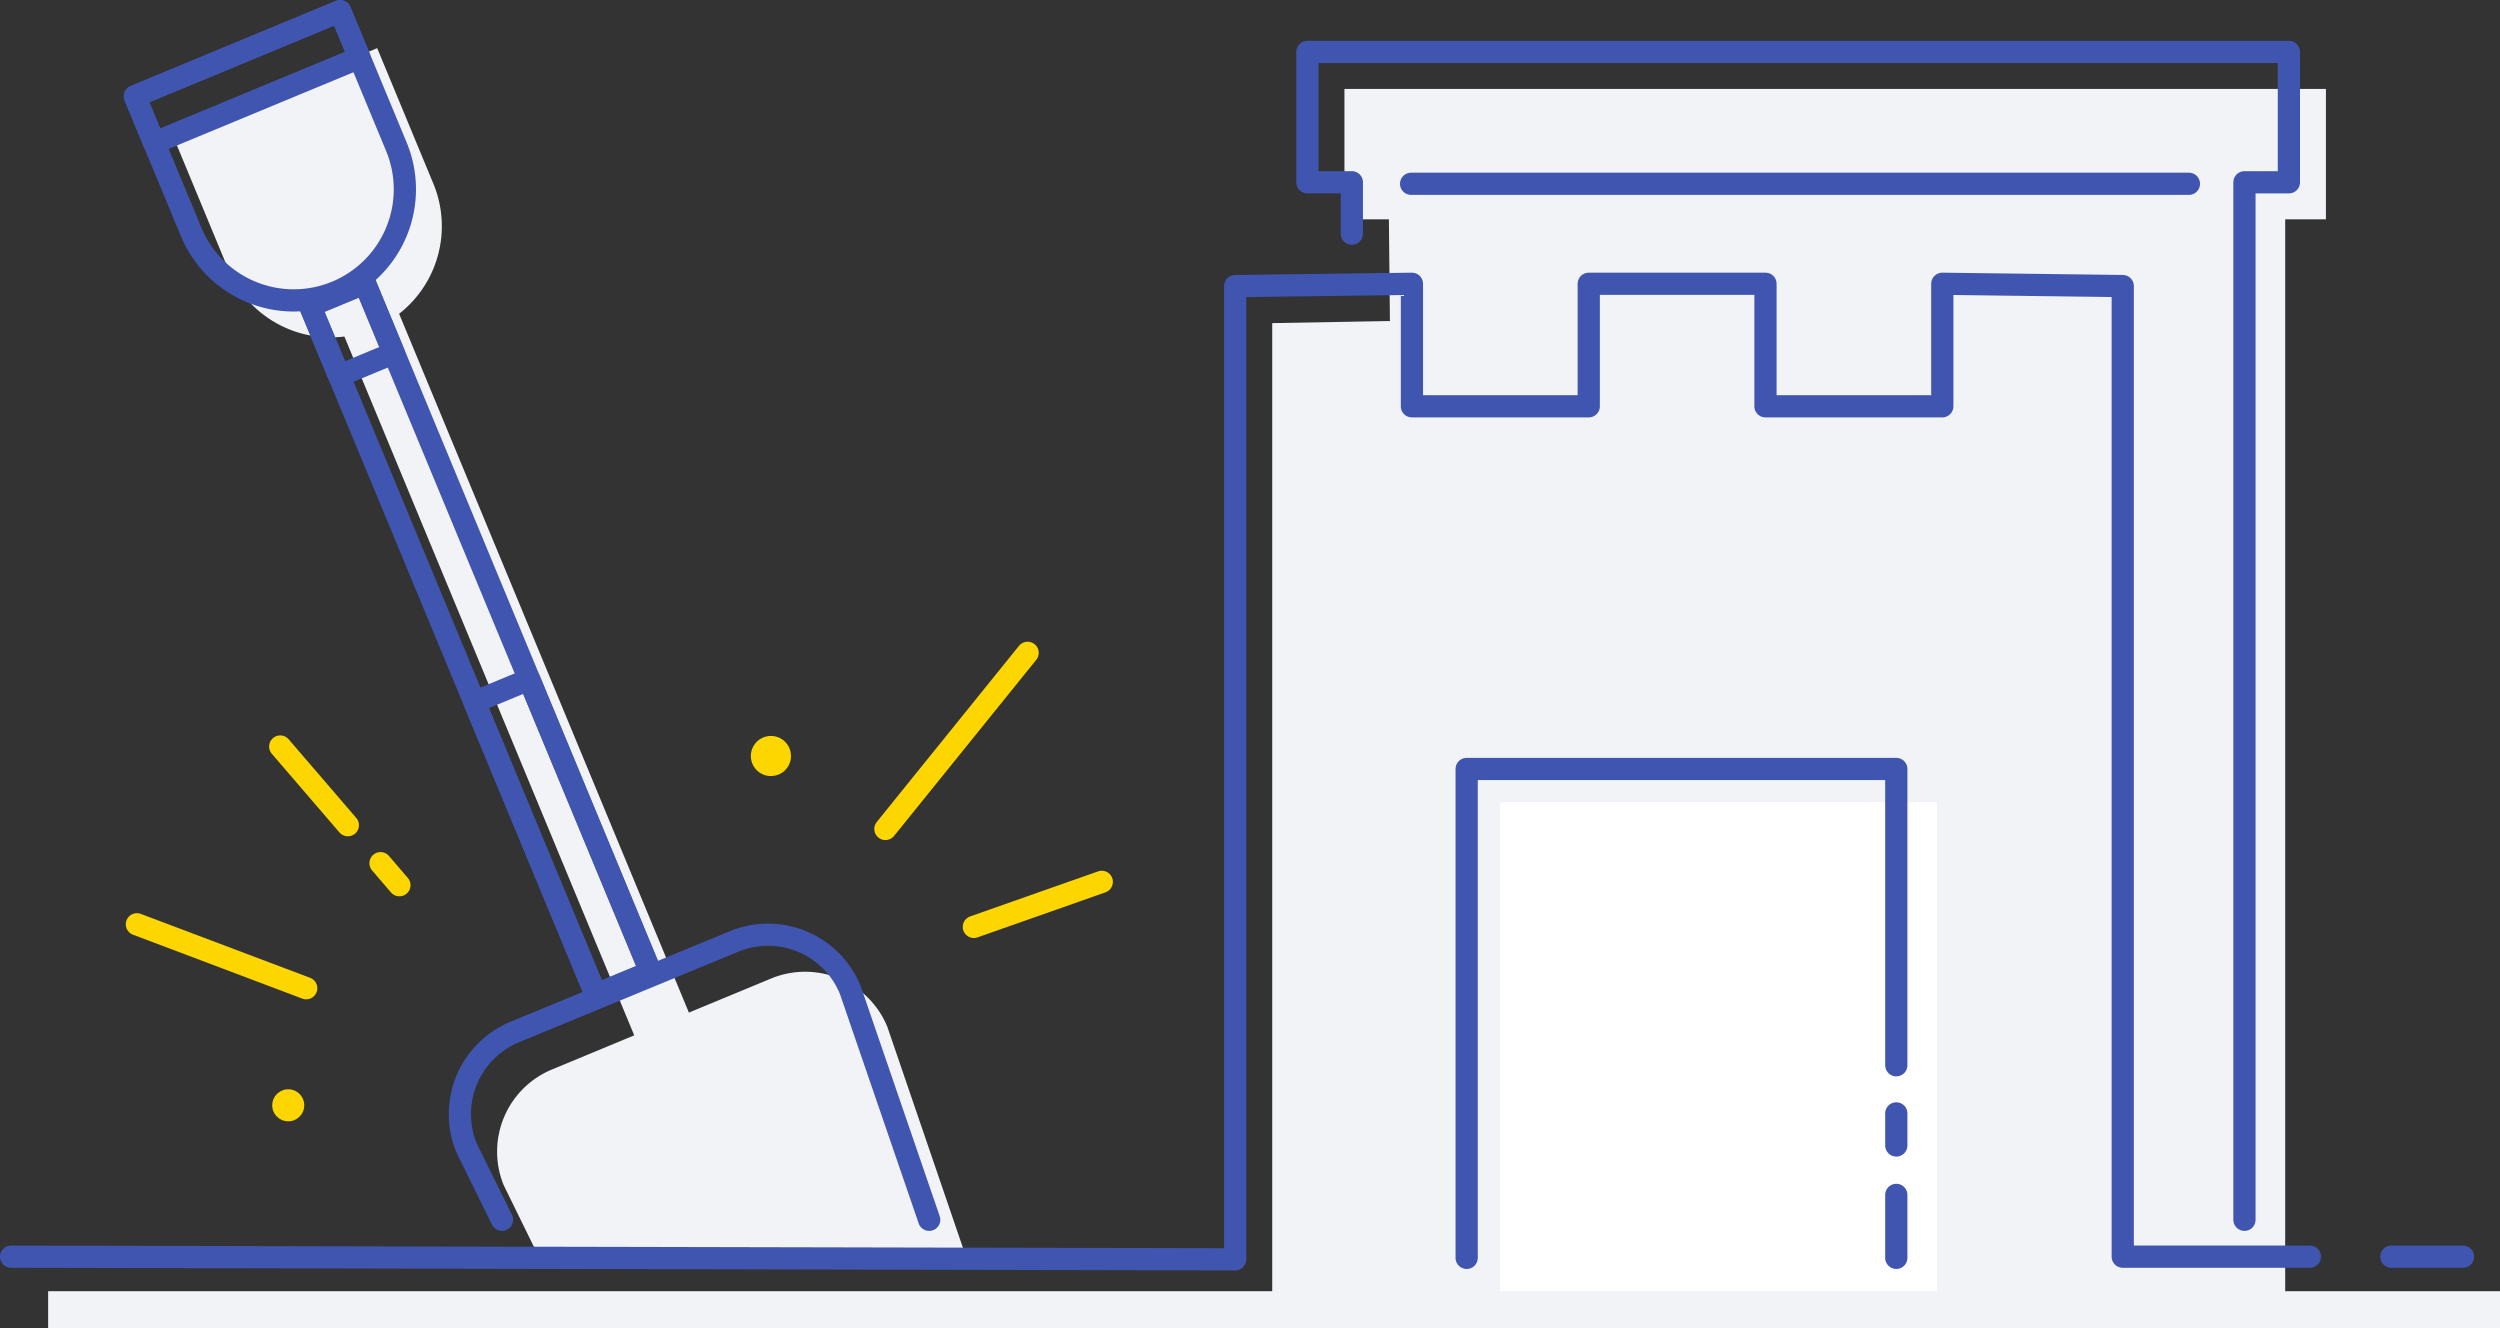 <svg xmlns="http://www.w3.org/2000/svg" viewBox="0 0 337.5 179.31"><rect x="0" y="0" width="337.5" height="179.31" fill="#333333" stroke="none"/><defs><style>.cls-1{fill:#f1f3f7;}.cls-2,.cls-4{fill:#fdd600;}.cls-3,.cls-5{fill:none;stroke-linecap:round;stroke-linejoin:round;stroke-width:3px;}.cls-3,.cls-4{stroke:#fdd600;}.cls-4{stroke-miterlimit:10;}.cls-5{stroke:#3f55af;}.cls-6{fill:#fff;}</style></defs><title>sandbox TMH v0.1</title><g id="Layer_2" data-name="Layer 2"><g id="Layer_1-2" data-name="Layer 1"><path class="cls-1" d="M119.78,138.59a12,12,0,0,0-15.68-6.49L93,136.7,53.88,42.36a15,15,0,0,0,4.63-17.55L50.92,6.5,23.21,18,30.8,36.31a15,15,0,0,0,15.69,9.12l39.13,94.34-11.08,4.6A12,12,0,0,0,68,160l4.72,9.63h57.68Z"/><polygon class="cls-1" points="308.5 174.31 308.5 29.61 314 29.61 314 12.01 181.5 12.01 181.5 29.61 187.5 29.61 187.64 43.34 171.75 43.62 171.75 174.31 6.5 174.31 6.5 179.31 337.5 179.31 337.5 174.31 308.5 174.31"/><circle class="cls-2" cx="38.83" cy="149.39" r="2.16" transform="matrix(0.04, -1, 1, 0.04, -112.03, 182.07)"/><line class="cls-3" x1="41.34" y1="133.41" x2="18.48" y2="124.78"/><line class="cls-3" x1="37.83" y1="100.78" x2="46.96" y2="111.4"/><line class="cls-3" x1="51.37" y1="116.53" x2="53.92" y2="119.5"/><circle class="cls-4" cx="104.07" cy="102.05" r="2.21" transform="translate(-38.33 133.14) rotate(-56.75)"/><line class="cls-3" x1="138.73" y1="88.13" x2="119.53" y2="111.91"/><line class="cls-3" x1="148.74" y1="119.05" x2="131.47" y2="125.13"/><line class="cls-5" x1="322.83" y1="169.65" x2="332.5" y2="169.65"/><polyline class="cls-5" points="1.5 169.65 166.75 170.01 166.75 38.62 190.61 38.31 190.61 54.85 214.48 54.85 214.48 38.31 238.34 38.31 238.34 54.85 262.21 54.85 262.21 38.31 286.57 38.62 286.57 169.65 311.83 169.65"/><path class="cls-5" d="M256,161.31"/><path class="cls-5" d="M256,144.31"/><line class="cls-6" x1="261" y1="166.31" x2="261" y2="174.81"/><line class="cls-6" x1="261" y1="155.31" x2="261" y2="159.64"/><rect class="cls-5" x="60.84" y="35.92" width="8" height="100.69" transform="translate(-28.1 31.42) rotate(-22.53)"/><rect class="cls-5" x="43.51" y="39.37" width="8" height="10.22" transform="translate(-13.42 21.59) rotate(-22.53)"/><rect class="cls-5" x="71.93" y="91.63" width="8" height="42.77" transform="translate(-37.5 37.71) rotate(-22.53)"/><path class="cls-5" d="M67.77,164.67,63,155a12,12,0,0,1,6.49-15.68L99.09,127.1a12,12,0,0,1,15.68,6.49l10.67,31.08"/><path class="cls-5" d="M23.73,5.92h30a0,0,0,0,1,0,0V25.74a15,15,0,0,1-15,15h0a15,15,0,0,1-15-15V5.92a0,0,0,0,1,0,0Z" transform="translate(-5.98 16.62) rotate(-22.53)"/><rect class="cls-5" x="18.37" y="6.99" width="30" height="6.81" transform="translate(-1.44 13.58) rotate(-22.53)"/><rect class="cls-6" x="202.5" y="108.31" width="59" height="66"/><polyline class="cls-5" points="198 169.81 198 103.81 256 103.81 256 143.81"/><line class="cls-5" x1="256" y1="161.31" x2="256" y2="169.81"/><line class="cls-5" x1="256" y1="150.31" x2="256" y2="154.64"/><polyline class="cls-5" points="303 164.67 303 24.61 309 24.61 309 7.01 176.5 7.01 176.5 24.61 182.5 24.61 182.5 31.55"/><line class="cls-5" x1="295.5" y1="24.81" x2="190.5" y2="24.81"/></g></g></svg>